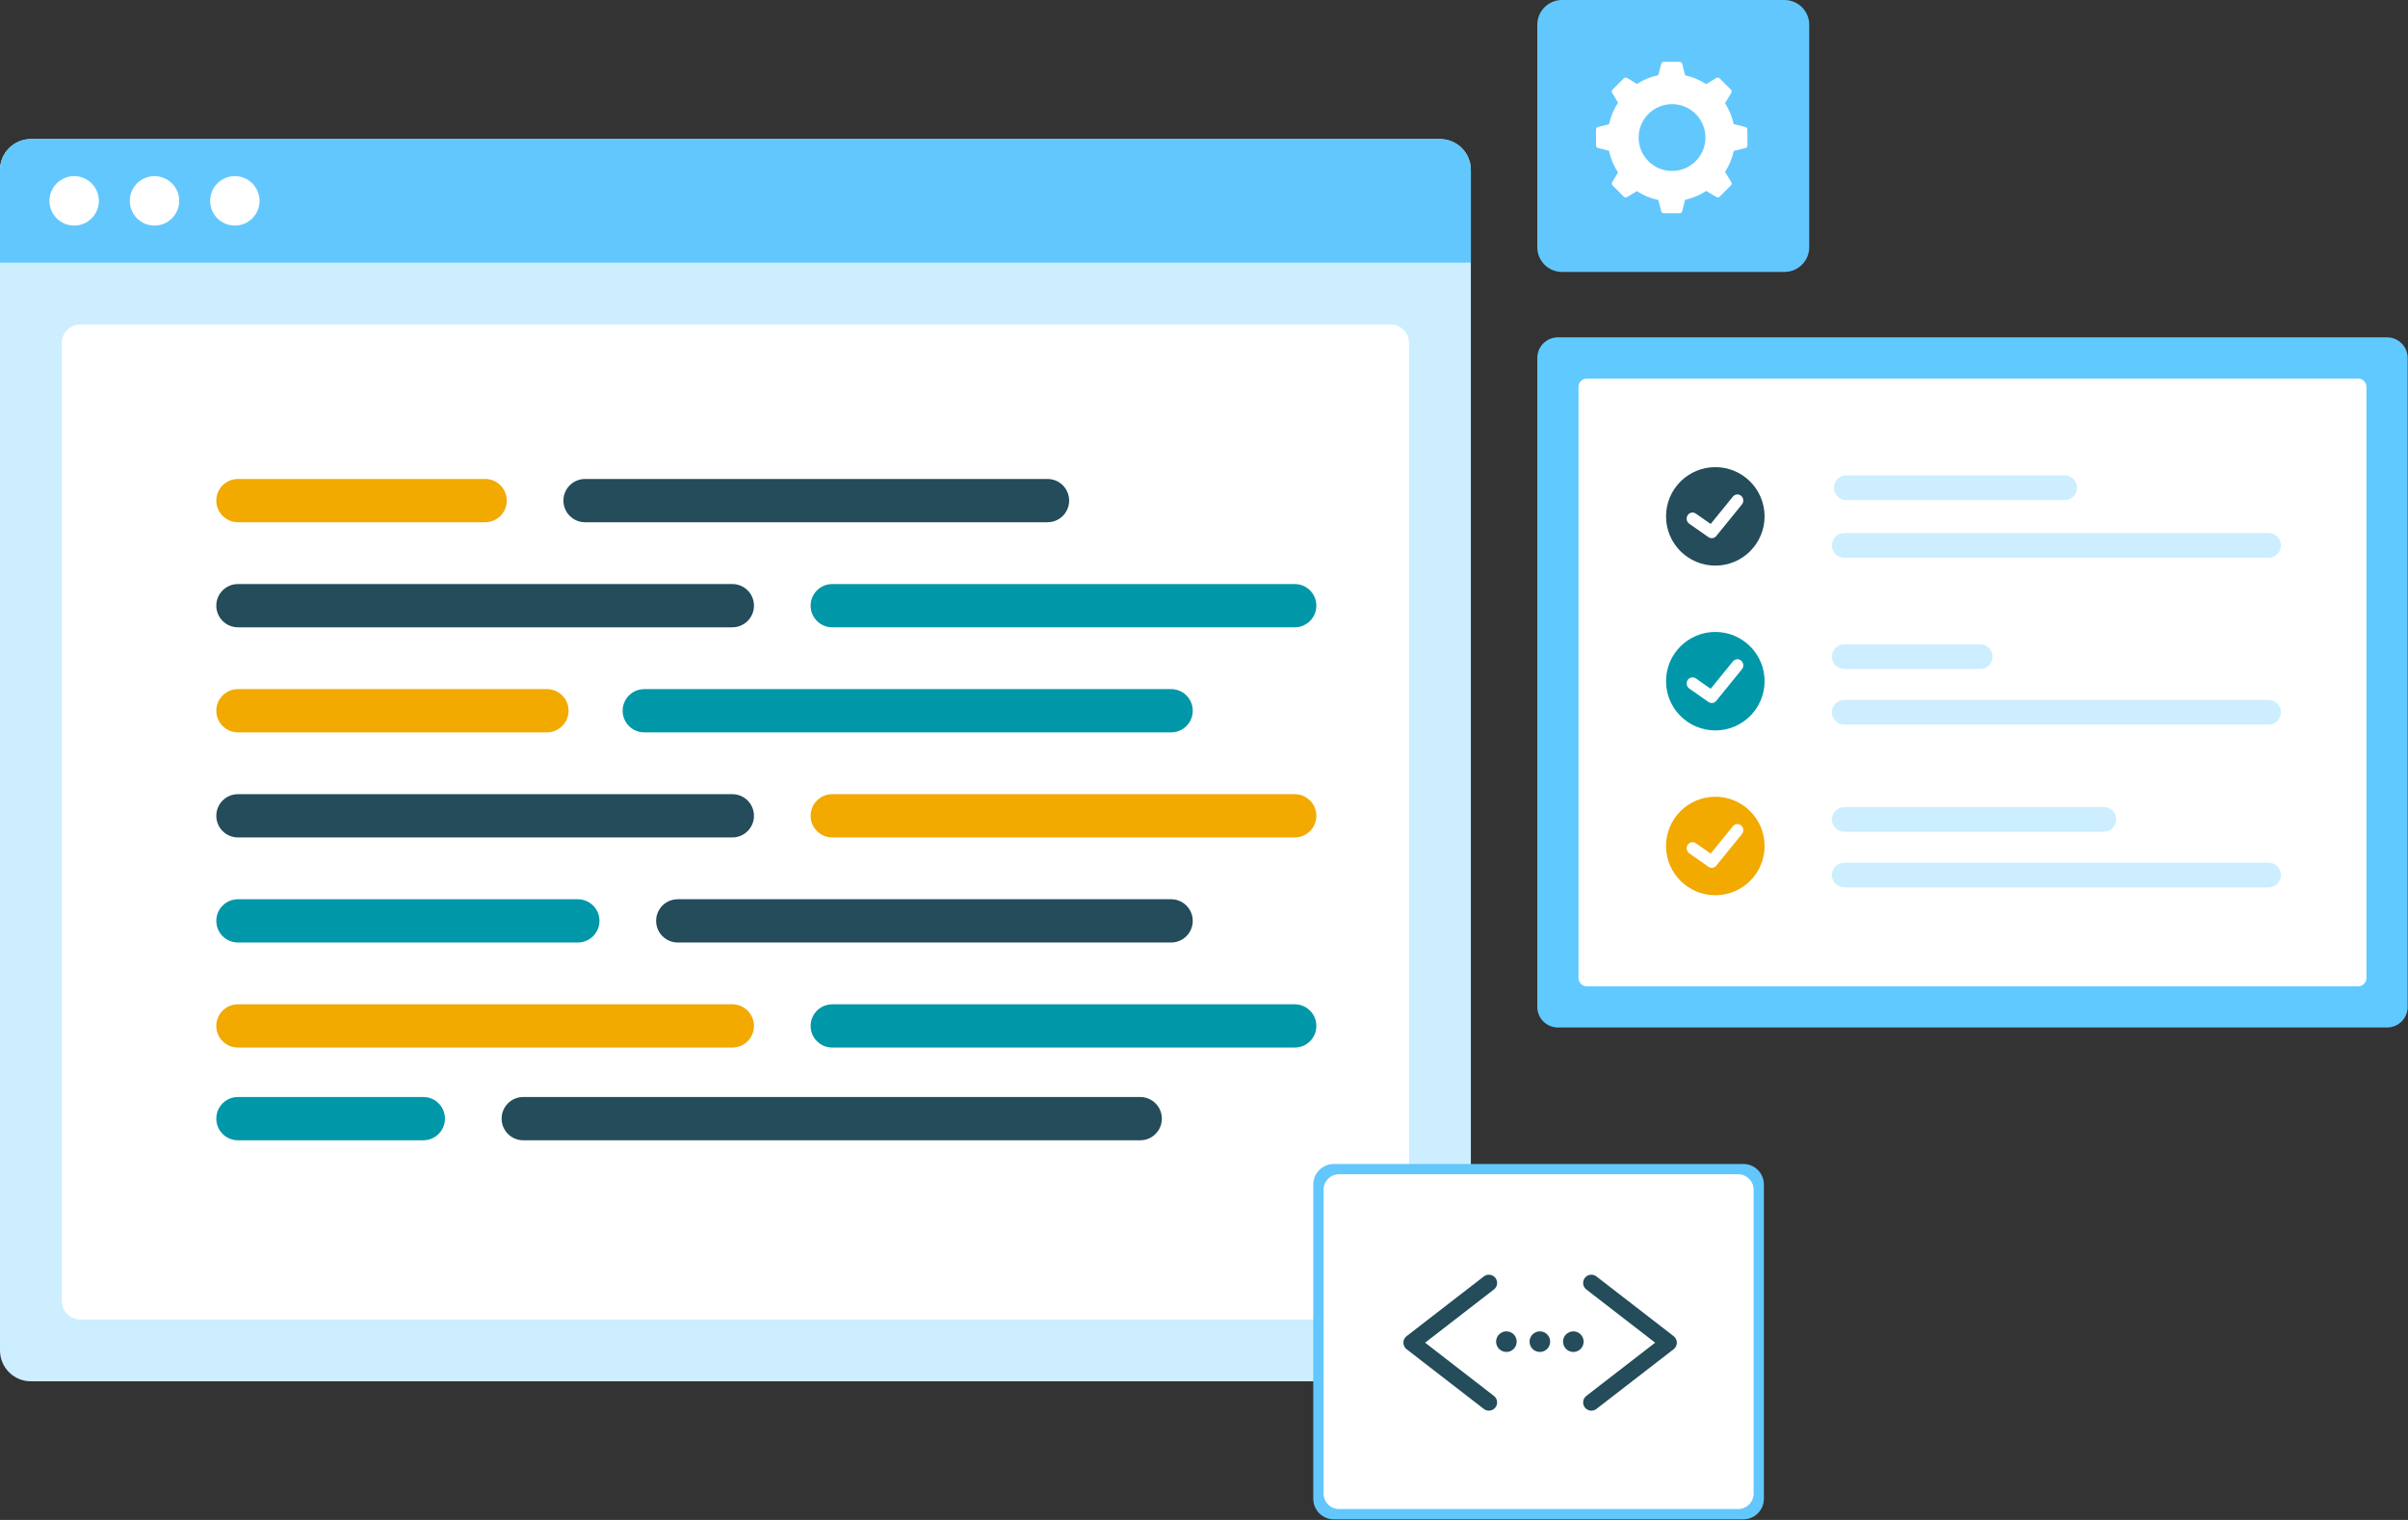 <?xml version="1.0" encoding="UTF-8"?>
<svg width="667px" height="421px" viewBox="0 0 667 421" version="1.1" xmlns="http://www.w3.org/2000/svg" xmlns:xlink="http://www.w3.org/1999/xlink">
    <rect x="0" y="0" width="667" height="421" fill="#333333" stroke="none"/>
    <title>Learn More - Code With Us</title>
    <g id="Illustrations" stroke="none" stroke-width="1" fill="none" fill-rule="evenodd">
        <g id="Learn-More---Code-With-Us" fill-rule="nonzero">
            <g transform="translate(0, 0)">
                <g id="Background-Element-2" transform="translate(425.82, 93.438)">
                    <path d="M5.706,0 L235.378,0 C238.529,0 241.084,2.555 241.084,5.706 L241.084,185.449 C241.084,188.601 238.529,191.155 235.378,191.155 L5.706,191.155 C2.555,191.155 0,188.601 0,185.449 L0,5.706 C0,2.555 2.555,0 5.706,0 Z" id="Shape" fill="#60C9FF"></path>
                    <path d="M13.695,11.412 L227.389,11.412 C228.65,11.412 229.672,12.434 229.672,13.695 L229.672,177.461 C229.672,178.721 228.65,179.743 227.389,179.743 L13.695,179.743 C12.434,179.743 11.412,178.721 11.412,177.461 L11.412,13.695 C11.412,12.434 12.434,11.412 13.695,11.412 Z" id="Shape" fill="#FFFFFF"></path>
                    <ellipse id="Shape" fill="#244C5A" cx="49.311" cy="49.587" rx="13.647" ry="13.638"></ellipse>
                    <path d="M43.914,48.817 C43.167,48.294 42.152,48.499 41.648,49.274 C41.145,50.049 41.342,51.101 42.09,51.624 L47.414,55.346 C48.106,55.829 49.037,55.694 49.574,55.033 L56.677,46.293 C57.258,45.578 57.17,44.51 56.481,43.908 C55.792,43.305 54.762,43.396 54.181,44.111 L48.023,51.689 L43.914,48.817 Z" id="Shape" fill="#FFFFFF"></path>
                    <ellipse id="Shape" fill="#0097A9" cx="49.311" cy="95.236" rx="13.647" ry="13.638"></ellipse>
                    <path d="M43.914,94.466 C43.167,93.943 42.152,94.148 41.648,94.923 C41.145,95.699 41.342,96.75 42.09,97.273 L47.414,100.995 C48.106,101.478 49.037,101.343 49.574,100.682 L56.677,91.942 C57.258,91.227 57.17,90.159 56.481,89.557 C55.792,88.954 54.762,89.045 54.181,89.76 L48.023,97.338 L43.914,94.466 Z" id="Shape" fill="#FFFFFF"></path>
                    <ellipse id="Shape" fill="#F2A900" cx="49.311" cy="140.885" rx="13.647" ry="13.638"></ellipse>
                    <path d="M43.914,140.115 C43.167,139.592 42.152,139.797 41.648,140.572 C41.145,141.348 41.342,142.4 42.09,142.922 L47.414,146.644 C48.106,147.127 49.037,146.992 49.574,146.331 L56.677,137.591 C57.258,136.876 57.17,135.808 56.481,135.206 C55.792,134.603 54.762,134.694 54.181,135.409 L48.023,142.987 L43.914,140.115 Z" id="Shape" fill="#FFFFFF"></path>
                    <path d="M85.592,38.231 L146.077,38.231 C147.968,38.231 149.501,39.764 149.501,41.655 C149.501,43.546 147.968,45.078 146.077,45.078 L85.592,45.078 C83.701,45.078 82.168,43.546 82.168,41.655 C82.168,39.764 83.701,38.231 85.592,38.231 Z" id="Shape" fill="#CCEEFF"></path>
                    <path d="M85.021,54.208 L202.568,54.208 C204.459,54.208 205.991,55.741 205.991,57.632 C205.991,59.523 204.459,61.056 202.568,61.056 L85.021,61.056 C83.131,61.056 81.598,59.523 81.598,57.632 C81.598,55.741 83.131,54.208 85.021,54.208 Z" id="Shape" fill="#CCEEFF"></path>
                    <path d="M85.021,85.021 L122.682,85.021 C124.573,85.021 126.106,86.554 126.106,88.445 C126.106,90.336 124.573,91.869 122.682,91.869 L85.021,91.869 C83.131,91.869 81.598,90.336 81.598,88.445 C81.598,86.554 83.131,85.021 85.021,85.021 Z" id="Shape" fill="#CCEEFF"></path>
                    <path d="M85.021,100.428 L202.568,100.428 C204.459,100.428 205.991,101.961 205.991,103.852 C205.991,105.742 204.459,107.275 202.568,107.275 L85.021,107.275 C83.131,107.275 81.598,105.742 81.598,103.852 C81.598,101.961 83.131,100.428 85.021,100.428 Z" id="Shape" fill="#CCEEFF"></path>
                    <path d="M85.021,130.1 L156.919,130.1 C158.81,130.1 160.342,131.633 160.342,133.524 C160.342,135.414 158.81,136.947 156.919,136.947 L85.021,136.947 C83.131,136.947 81.598,135.414 81.598,133.524 C81.598,131.633 83.131,130.1 85.021,130.1 Z" id="Shape" fill="#CCEEFF"></path>
                    <path d="M85.021,145.506 L202.568,145.506 C204.459,145.506 205.991,147.039 205.991,148.93 C205.991,150.821 204.459,152.354 202.568,152.354 L85.021,152.354 C83.131,152.354 81.598,150.821 81.598,148.93 C81.598,147.039 83.131,145.506 85.021,145.506 Z" id="Shape" fill="#CCEEFF"></path>
                </g>
                <g id="Background-Element-1" transform="translate(0, 38.516)">
                    <path d="M8.559,0 L398.859,0 C403.586,0 407.418,3.832 407.418,8.559 L407.418,335.521 C407.418,340.248 403.586,344.08 398.859,344.08 L8.559,344.08 C3.832,344.08 0,340.248 0,335.521 L0,8.559 C0,3.832 3.832,0 8.559,0 Z" id="Shape" fill="#CCEEFF"></path>
                    <path d="M22.254,51.355 L385.164,51.355 C388,51.355 390.3,53.654 390.3,56.491 L390.3,321.826 C390.3,324.662 388,326.961 385.164,326.961 L22.254,326.961 C19.418,326.961 17.118,324.662 17.118,321.826 L17.118,56.491 C17.118,53.654 19.418,51.355 22.254,51.355 Z" id="Shape" fill="#FFFFFF"></path>
                    <path d="M8.559,0 L398.859,0 C403.586,0 407.418,3.832 407.418,8.559 L407.418,34.237 L0,34.237 L0,8.559 C0,3.832 3.832,0 8.559,0 Z" id="Shape" fill="#62C7FC"></path>
                    <circle id="Shape" fill="#FFFFFF" cx="20.542" cy="17.118" r="6.847"></circle>
                    <circle id="Shape" fill="#FFFFFF" cx="42.796" cy="17.118" r="6.847"></circle>
                    <circle id="Shape" fill="#FFFFFF" cx="65.05" cy="17.118" r="6.847"></circle>
                    <path d="M65.906,94.151 L134.379,94.151 C137.688,94.151 140.371,96.834 140.371,100.143 C140.371,103.452 137.688,106.134 134.379,106.134 L65.906,106.134 C62.597,106.134 59.914,103.452 59.914,100.143 C59.914,96.834 62.597,94.151 65.906,94.151 Z" id="Shape" fill="#F2A900"></path>
                    <path d="M65.906,123.252 L202.853,123.252 C206.162,123.252 208.845,125.935 208.845,129.244 C208.845,132.553 206.162,135.235 202.853,135.235 L65.906,135.235 C62.597,135.235 59.914,132.553 59.914,129.244 C59.914,125.935 62.597,123.252 65.906,123.252 Z" id="Shape" fill="#244C5A"></path>
                    <path d="M65.906,152.354 L151.498,152.354 C154.807,152.354 157.489,155.036 157.489,158.345 C157.489,161.654 154.807,164.337 151.498,164.337 L65.906,164.337 C62.597,164.337 59.914,161.654 59.914,158.345 C59.914,155.036 62.597,152.354 65.906,152.354 Z" id="Shape" fill="#F2A900"></path>
                    <path d="M65.906,181.455 L202.853,181.455 C206.162,181.455 208.845,184.138 208.845,187.447 C208.845,190.755 206.162,193.438 202.853,193.438 L65.906,193.438 C62.597,193.438 59.914,190.755 59.914,187.447 C59.914,184.138 62.597,181.455 65.906,181.455 Z" id="Shape" fill="#244C5A"></path>
                    <path d="M65.906,210.556 L160.057,210.556 C163.366,210.556 166.049,213.239 166.049,216.548 C166.049,219.857 163.366,222.539 160.057,222.539 L65.906,222.539 C62.597,222.539 59.914,219.857 59.914,216.548 C59.914,213.239 62.597,210.556 65.906,210.556 Z" id="Shape" fill="#0097A9"></path>
                    <path d="M65.906,239.658 L202.853,239.658 C206.162,239.658 208.845,242.34 208.845,245.649 C208.845,248.958 206.162,251.641 202.853,251.641 L65.906,251.641 C62.597,251.641 59.914,248.958 59.914,245.649 C59.914,242.34 62.597,239.658 65.906,239.658 Z" id="Shape" fill="#F2A900"></path>
                    <path d="M65.906,265.335 L117.261,265.335 C120.57,265.335 123.252,268.018 123.252,271.327 C123.252,274.636 120.57,277.318 117.261,277.318 L65.906,277.318 C62.597,277.318 59.914,274.636 59.914,271.327 C59.914,268.018 62.597,265.335 65.906,265.335 Z" id="Shape" fill="#0097A9"></path>
                    <path d="M162.054,94.151 L290.157,94.151 C293.466,94.151 296.148,96.834 296.148,100.143 C296.148,103.452 293.466,106.134 290.157,106.134 L162.054,106.134 C158.745,106.134 156.063,103.452 156.063,100.143 C156.063,96.834 158.745,94.151 162.054,94.151 Z" id="Shape" fill="#244C5A"></path>
                    <path d="M230.528,123.252 L358.631,123.252 C361.94,123.252 364.622,125.935 364.622,129.244 C364.622,132.553 361.94,135.235 358.631,135.235 L230.528,135.235 C227.219,135.235 224.536,132.553 224.536,129.244 C224.536,125.935 227.219,123.252 230.528,123.252 Z" id="Shape" fill="#0097A9"></path>
                    <path d="M178.459,152.354 L324.394,152.354 C327.703,152.354 330.385,155.036 330.385,158.345 C330.385,161.654 327.703,164.337 324.394,164.337 L178.459,164.337 C175.15,164.337 172.468,161.654 172.468,158.345 C172.468,155.036 175.15,152.354 178.459,152.354 Z" id="Shape" fill="#0097A9"></path>
                    <path d="M230.528,181.455 L358.631,181.455 C361.94,181.455 364.622,184.138 364.622,187.447 C364.622,190.755 361.94,193.438 358.631,193.438 L230.528,193.438 C227.219,193.438 224.536,190.755 224.536,187.447 C224.536,184.138 227.219,181.455 230.528,181.455 Z" id="Shape" fill="#F2A900"></path>
                    <path d="M187.732,210.556 L324.394,210.556 C327.703,210.556 330.385,213.239 330.385,216.548 C330.385,219.857 327.703,222.539 324.394,222.539 L187.732,222.539 C184.423,222.539 181.74,219.857 181.74,216.548 C181.74,213.239 184.423,210.556 187.732,210.556 Z" id="Shape" fill="#244C5A"></path>
                    <path d="M230.528,239.658 L358.631,239.658 C361.94,239.658 364.622,242.34 364.622,245.649 C364.622,248.958 361.94,251.641 358.631,251.641 L230.528,251.641 C227.219,251.641 224.536,248.958 224.536,245.649 C224.536,242.34 227.219,239.658 230.528,239.658 Z" id="Shape" fill="#0097A9"></path>
                    <path d="M144.936,265.335 L315.835,265.335 C319.144,265.335 321.826,268.018 321.826,271.327 C321.826,274.636 319.144,277.318 315.835,277.318 L144.936,277.318 C141.627,277.318 138.944,274.636 138.944,271.327 C138.944,268.018 141.627,265.335 144.936,265.335 Z" id="Shape" fill="#244C5A"></path>
                </g>
                <g id="Background-Element-4" transform="translate(363.766, 322.397)">
                    <path d="M5.706,0 L119.116,0 C122.267,0 124.822,2.555 124.822,5.706 L124.822,92.725 C124.822,95.876 122.267,98.431 119.116,98.431 L5.706,98.431 C2.555,98.431 0,95.876 0,92.725 L0,5.706 C0,2.555 2.555,0 5.706,0 Z" id="Shape" fill="#62C7FC"></path>
                    <path d="M7.133,2.853 L117.689,2.853 C120.053,2.853 121.969,4.769 121.969,7.133 L121.969,91.298 C121.969,93.662 120.053,95.578 117.689,95.578 L7.133,95.578 C4.769,95.578 2.853,93.662 2.853,91.298 L2.853,7.133 C2.853,4.769 4.769,2.853 7.133,2.853 Z" id="Shape" fill="#FFFFFF"></path>
                    <path d="M50.041,34.759 C51.038,33.987 51.221,32.554 50.45,31.557 C49.679,30.56 48.246,30.376 47.249,31.147 L25.851,47.695 C24.669,48.609 24.669,50.393 25.851,51.306 L47.249,67.854 C48.246,68.625 49.679,68.442 50.45,67.445 C51.221,66.448 51.038,65.014 50.041,64.243 L30.978,49.501 L50.041,34.759 Z" id="Path" fill="#244C5A"></path>
                    <path d="M99.827,34.759 C100.824,33.987 101.008,32.554 100.236,31.557 C99.465,30.56 98.032,30.376 97.035,31.147 L75.637,47.695 C74.455,48.609 74.455,50.393 75.637,51.306 L97.035,67.854 C98.032,68.625 99.465,68.442 100.236,67.445 C101.008,66.448 100.824,65.014 99.827,64.243 L80.764,49.501 L99.827,34.759 Z" id="Path" fill="#244C5A" transform="translate(87.732, 49.501) scale(-1, 1) translate(-87.732, -49.501) "></path>
                    <circle id="Oval" fill="#244C5A" cx="53.495" cy="49.215" r="2.853"></circle>
                    <circle id="Oval" fill="#244C5A" cx="72.04" cy="49.215" r="2.853"></circle>
                    <circle id="Oval" fill="#244C5A" cx="62.767" cy="49.215" r="2.853"></circle>
                </g>
                <g id="Background-Element-3" transform="translate(425.82, 0)">
                    <path d="M6.847,0 L68.474,0 C72.255,0 75.321,3.066 75.321,6.847 L75.321,68.474 C75.321,72.255 72.255,75.321 68.474,75.321 L6.847,75.321 C3.066,75.321 0,72.255 0,68.474 L0,6.847 C0,3.066 3.066,0 6.847,0 Z" id="Shape" fill="#62C7FC"></path>
                    <path d="M20.852,24.813 L23.957,21.708 C24.197,21.468 24.57,21.422 24.861,21.596 L27.602,23.241 C29.386,22.095 31.389,21.26 33.535,20.815 L34.319,17.679 C34.402,17.349 34.697,17.118 35.037,17.118 L39.428,17.118 C39.768,17.118 40.064,17.349 40.146,17.679 L40.93,20.816 L40.93,20.854 C43.048,21.317 45.024,22.161 46.782,23.309 L46.831,23.26 L49.604,21.596 C49.895,21.422 50.268,21.468 50.508,21.708 L53.613,24.813 C53.853,25.053 53.899,25.426 53.725,25.717 L52.061,28.49 L51.995,28.555 C53.126,30.311 53.954,32.281 54.406,34.391 L54.505,34.391 L57.642,35.175 C57.972,35.257 58.203,35.553 58.203,35.893 L58.203,40.284 C58.203,40.624 57.972,40.919 57.642,41.002 L54.505,41.786 L54.412,41.786 C53.963,43.899 53.137,45.873 52.006,47.633 L52.061,47.687 L53.725,50.46 C53.899,50.751 53.853,51.124 53.613,51.364 L50.508,54.469 C50.268,54.709 49.895,54.755 49.604,54.58 L46.831,52.917 L46.8,52.885 C45.037,54.039 43.055,54.887 40.93,55.352 L40.93,55.361 L40.146,58.498 C40.064,58.828 39.768,59.058 39.428,59.058 L35.037,59.058 C34.697,59.058 34.402,58.828 34.319,58.498 L33.543,55.393 C31.385,54.946 29.371,54.105 27.579,52.949 L24.861,54.58 C24.57,54.755 24.197,54.709 23.957,54.469 L20.852,51.364 C20.612,51.124 20.566,50.751 20.741,50.46 L22.359,47.764 C21.18,45.964 20.322,43.937 19.863,41.762 L16.823,41.002 C16.493,40.919 16.262,40.624 16.262,40.284 L16.262,35.893 C16.262,35.553 16.493,35.257 16.823,35.175 L19.87,34.413 C20.331,32.244 21.19,30.223 22.368,28.428 L20.741,25.717 C20.566,25.426 20.612,25.053 20.852,24.813 Z M37.325,47.354 C42.434,47.354 46.576,43.212 46.576,38.103 C46.576,32.993 42.434,28.851 37.325,28.851 C32.216,28.851 28.073,32.993 28.073,38.103 C28.073,43.212 32.216,47.354 37.325,47.354 Z" id="Shape" fill="#FFFFFF"></path>
                </g>
            </g>
        </g>
    </g>
</svg>